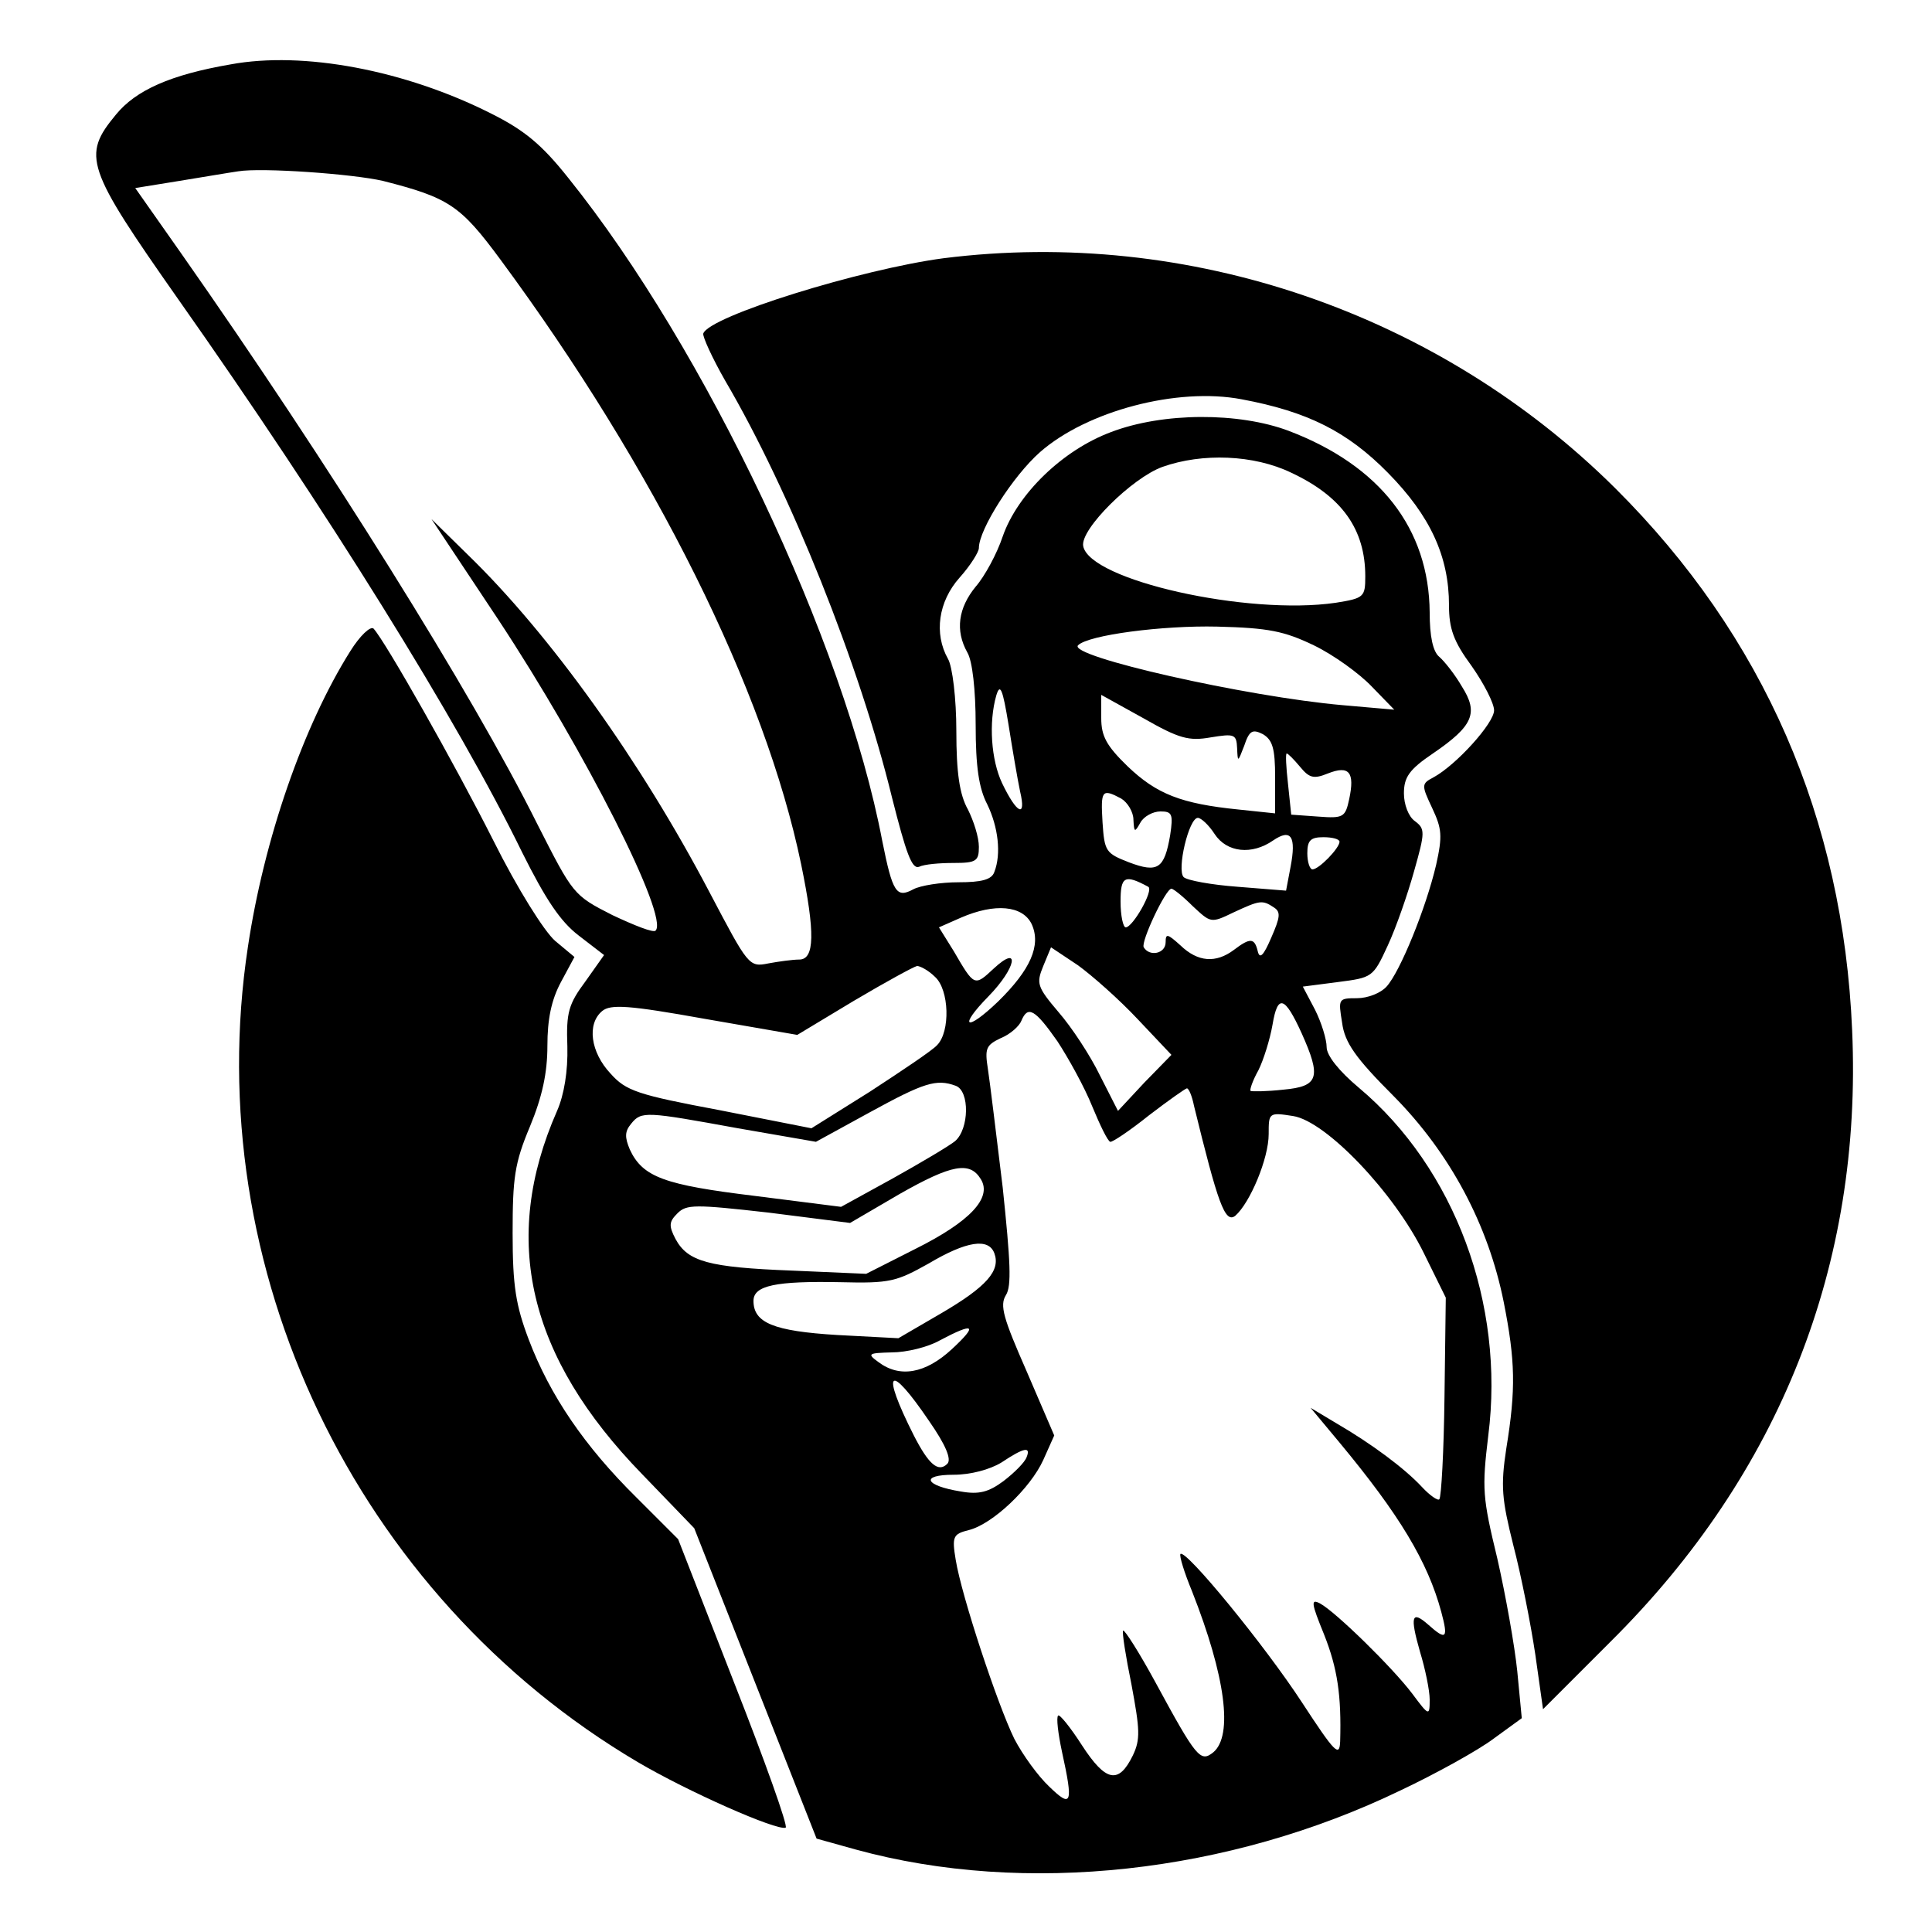 <?xml version="1.0" standalone="no"?>
<!DOCTYPE svg PUBLIC "-//W3C//DTD SVG 20010904//EN"
 "http://www.w3.org/TR/2001/REC-SVG-20010904/DTD/svg10.dtd">
<svg version="1.0" xmlns="http://www.w3.org/2000/svg"
 width="300pt" height="300pt" viewBox="0 0 300 300"
 preserveAspectRatio="xMidYMid meet">

<g transform="translate(0,300) scale(0.1,-0.1)"
fill="#000000" stroke="none">
<path d="M358 2900 c-93 -16 -147 -40 -178 -78 -53 -64 -47 -82 97 -287 231
-328 434 -654 534 -859 36 -72 59 -107 88 -129 l39 -30 -29 -41 c-26 -35 -30
-48 -28 -101 1 -38 -5 -75 -16 -100 -88 -200 -45 -382 132 -564 l81 -84 95
-241 95 -241 61 -17 c263 -72 579 -37 846 92 55 26 120 62 144 80 l44 32 -7
73 c-4 39 -18 118 -31 175 -23 95 -24 108 -14 191 26 204 -52 415 -201 540
-31 26 -50 50 -50 63 0 12 -8 38 -18 58 l-19 36 54 7 c54 7 55 7 78 57 13 28
31 80 41 116 17 60 17 65 1 77 -10 7 -17 26 -17 43 0 25 8 37 45 62 63 43 71
63 45 104 -11 19 -27 39 -35 46 -10 8 -15 32 -15 69 -1 130 -77 228 -219 282
-77 29 -195 29 -276 -2 -75 -28 -145 -96 -168 -162 -9 -27 -28 -62 -42 -78
-27 -33 -32 -68 -13 -102 8 -13 13 -59 13 -112 0 -66 5 -99 18 -124 17 -35 22
-77 11 -105 -4 -12 -20 -16 -56 -16 -27 0 -59 -5 -70 -11 -26 -14 -32 -5 -48
75 -59 310 -275 765 -487 1029 -42 53 -69 75 -121 101 -133 67 -291 97 -404
76z m237 -181 c102 -26 120 -38 182 -122 240 -325 411 -669 467 -939 22 -107
21 -148 -3 -148 -10 0 -32 -3 -48 -6 -30 -6 -31 -4 -91 110 -107 204 -248 401
-376 525 l-56 55 103 -155 c136 -206 266 -463 245 -484 -3 -4 -33 8 -67 24
-61 31 -61 32 -117 142 -100 201 -325 561 -553 886 l-71 101 68 11 c37 6 78
13 92 15 36 6 178 -4 225 -15z m1410 -453 c79 -37 115 -88 115 -161 0 -32 -2
-34 -46 -41 -137 -20 -382 35 -392 88 -5 26 76 106 123 123 62 22 142 19 200
-9z m35 -268 c31 -15 71 -44 90 -64 l35 -36 -80 7 c-149 13 -428 76 -411 93
16 16 131 31 216 29 80 -2 104 -7 150 -29z m-456 -227 c10 -42 -5 -35 -28 13
-17 36 -21 94 -9 136 6 20 10 10 19 -45 6 -38 14 -85 18 -104z m296 84 c37 6
40 5 41 -17 1 -22 1 -22 11 4 8 24 13 26 29 18 15 -9 19 -22 19 -67 l0 -56
-57 6 c-89 9 -127 24 -172 67 -33 32 -41 47 -41 75 l0 36 65 -36 c56 -32 71
-36 105 -30z m139 -46 c14 -17 21 -19 43 -10 33 13 42 2 33 -40 -6 -28 -9 -30
-48 -27 l-42 3 -5 48 c-3 26 -4 47 -2 47 2 0 11 -9 21 -21z m-278 -49 c10 -6
19 -21 19 -33 1 -20 2 -20 11 -4 5 9 19 17 31 17 18 0 20 -4 15 -37 -9 -52
-19 -59 -64 -42 -36 14 -38 17 -41 62 -3 50 -1 53 29 37z m145 -55 c19 -29 58
-33 91 -10 28 19 36 6 27 -41 l-7 -37 -75 6 c-41 3 -79 10 -84 15 -11 11 8 92
22 92 5 0 17 -11 26 -25z m194 -12 c0 -10 -32 -43 -42 -43 -4 0 -8 11 -8 25 0
20 5 25 25 25 14 0 25 -3 25 -7z m-297 -70 c9 -5 -24 -63 -35 -63 -4 0 -8 18
-8 40 0 39 6 43 43 23z m69 -30 c28 -26 28 -27 63 -10 41 19 45 20 63 8 11 -7
10 -15 -4 -47 -12 -28 -18 -34 -21 -21 -5 21 -12 21 -37 2 -28 -21 -56 -19
-83 7 -20 18 -23 19 -23 5 0 -18 -25 -23 -34 -8 -5 8 34 91 43 91 3 0 18 -12
33 -27z m-250 -28 c15 -33 -2 -71 -52 -120 -50 -48 -63 -41 -15 8 43 44 50 82
8 43 -30 -28 -30 -28 -62 27 l-23 37 34 15 c53 23 96 19 110 -10z m165 -148
l52 -55 -42 -43 -41 -44 -28 55 c-15 31 -44 75 -64 98 -34 40 -35 45 -24 72
l12 29 42 -28 c22 -16 64 -53 93 -84z m-315 66 c22 -20 24 -85 3 -106 -7 -8
-55 -40 -104 -72 l-91 -57 -142 28 c-128 24 -146 30 -170 57 -31 33 -37 77
-13 97 13 11 42 9 159 -12 l144 -25 88 53 c49 29 93 53 98 54 5 0 18 -7 28
-17z m569 -87 c31 -69 27 -83 -28 -88 -27 -3 -49 -3 -51 -2 -2 1 3 16 12 32 8
16 18 48 22 71 8 48 19 44 45 -13z m-379 -13 c17 -26 42 -71 54 -101 12 -29
24 -54 28 -55 3 -1 30 17 60 41 30 23 57 42 59 42 3 0 8 -12 11 -27 37 -151
48 -183 64 -171 23 20 52 89 52 127 0 33 0 34 38 28 51 -8 157 -119 203 -213
l34 -69 -2 -154 c-1 -85 -5 -156 -8 -159 -2 -3 -15 6 -27 19 -27 29 -78 67
-133 99 l-40 24 45 -54 c93 -112 137 -185 158 -263 11 -41 8 -45 -20 -20 -26
23 -29 14 -13 -42 8 -26 15 -60 15 -74 0 -26 -1 -26 -27 9 -31 41 -119 127
-143 140 -15 8 -14 1 6 -48 21 -53 27 -95 25 -166 -1 -25 -8 -18 -59 60 -58
89 -181 239 -189 231 -2 -3 6 -29 18 -58 52 -132 64 -224 33 -250 -20 -16 -26
-9 -90 109 -25 46 -48 82 -50 80 -2 -2 4 -40 13 -84 13 -70 14 -85 2 -110 -22
-45 -42 -41 -79 16 -18 28 -35 49 -37 46 -3 -3 0 -28 6 -56 18 -82 15 -88 -20
-54 -17 16 -41 49 -54 74 -26 53 -82 222 -91 278 -6 36 -4 40 20 46 37 9 96
65 116 109 l17 38 -43 100 c-36 82 -42 102 -32 118 9 14 7 52 -5 167 -10 82
-20 165 -23 184 -5 32 -3 37 20 48 15 6 29 19 32 27 10 24 21 18 56 -32z
m-158 -69 c22 -8 21 -67 -1 -86 -10 -8 -54 -34 -97 -58 l-80 -44 -134 17
c-140 17 -174 29 -194 72 -8 19 -8 28 2 40 16 20 23 19 166 -7 l121 -21 84 46
c84 46 103 52 133 41z m39 -145 c18 -29 -17 -66 -101 -108 l-77 -39 -115 5
c-130 5 -162 14 -181 49 -11 21 -10 27 3 40 14 14 27 14 142 1 l126 -16 77 45
c81 46 109 51 126 23z m21 -115 c10 -27 -12 -52 -82 -93 l-67 -39 -95 5 c-99
6 -130 19 -130 53 0 24 35 31 135 29 77 -2 87 1 137 29 59 35 93 40 102 16z
m-66 -149 c-41 -38 -81 -45 -114 -20 -18 13 -16 14 21 15 22 0 56 8 75 19 53
28 59 24 18 -14z m-35 -112 c25 -36 35 -59 28 -66 -14 -14 -29 -1 -52 44 -52
103 -39 115 24 22z m151 -56 c-3 -8 -19 -24 -36 -37 -23 -17 -38 -21 -66 -16
-56 9 -64 26 -11 26 26 0 56 8 74 19 36 24 46 25 39 8z"/>
<path d="M1465 2599 c-128 -17 -364 -90 -373 -117 -1 -5 14 -38 34 -73 101
-172 209 -442 259 -647 22 -87 31 -112 42 -108 8 4 32 6 54 6 35 0 39 3 39 25
0 15 -8 40 -17 58 -13 23 -18 57 -18 122 0 50 -6 100 -13 112 -22 39 -15 89
18 126 17 19 30 40 30 46 0 29 53 112 95 149 73 64 213 101 313 82 102 -19
164 -50 227 -114 66 -67 95 -130 95 -206 0 -36 7 -56 35 -94 19 -27 35 -58 35
-69 0 -20 -59 -85 -94 -104 -19 -10 -19 -12 -2 -48 15 -32 16 -43 6 -88 -16
-68 -56 -166 -77 -189 -9 -10 -29 -18 -46 -18 -29 0 -29 -1 -23 -38 4 -31 21
-55 80 -114 88 -89 147 -200 171 -320 18 -91 19 -135 4 -227 -9 -59 -7 -79 11
-151 12 -46 27 -122 34 -169 l12 -85 105 105 c263 261 391 585 375 949 -14
329 -137 612 -368 842 -274 272 -662 405 -1043 357z"/>
<path d="M544 1989 c-73 -116 -134 -292 -159 -459 -76 -499 167 -1007 605
-1266 78 -46 216 -107 230 -102 4 2 -32 103 -80 225 l-87 223 -65 65 c-80 79
-134 158 -167 245 -20 53 -25 83 -25 165 0 86 3 109 27 166 19 46 27 83 27
125 0 41 6 71 21 99 l21 39 -30 25 c-17 15 -58 80 -96 156 -60 119 -167 308
-186 329 -5 4 -21 -11 -36 -35z"/>
</g>
</svg>
